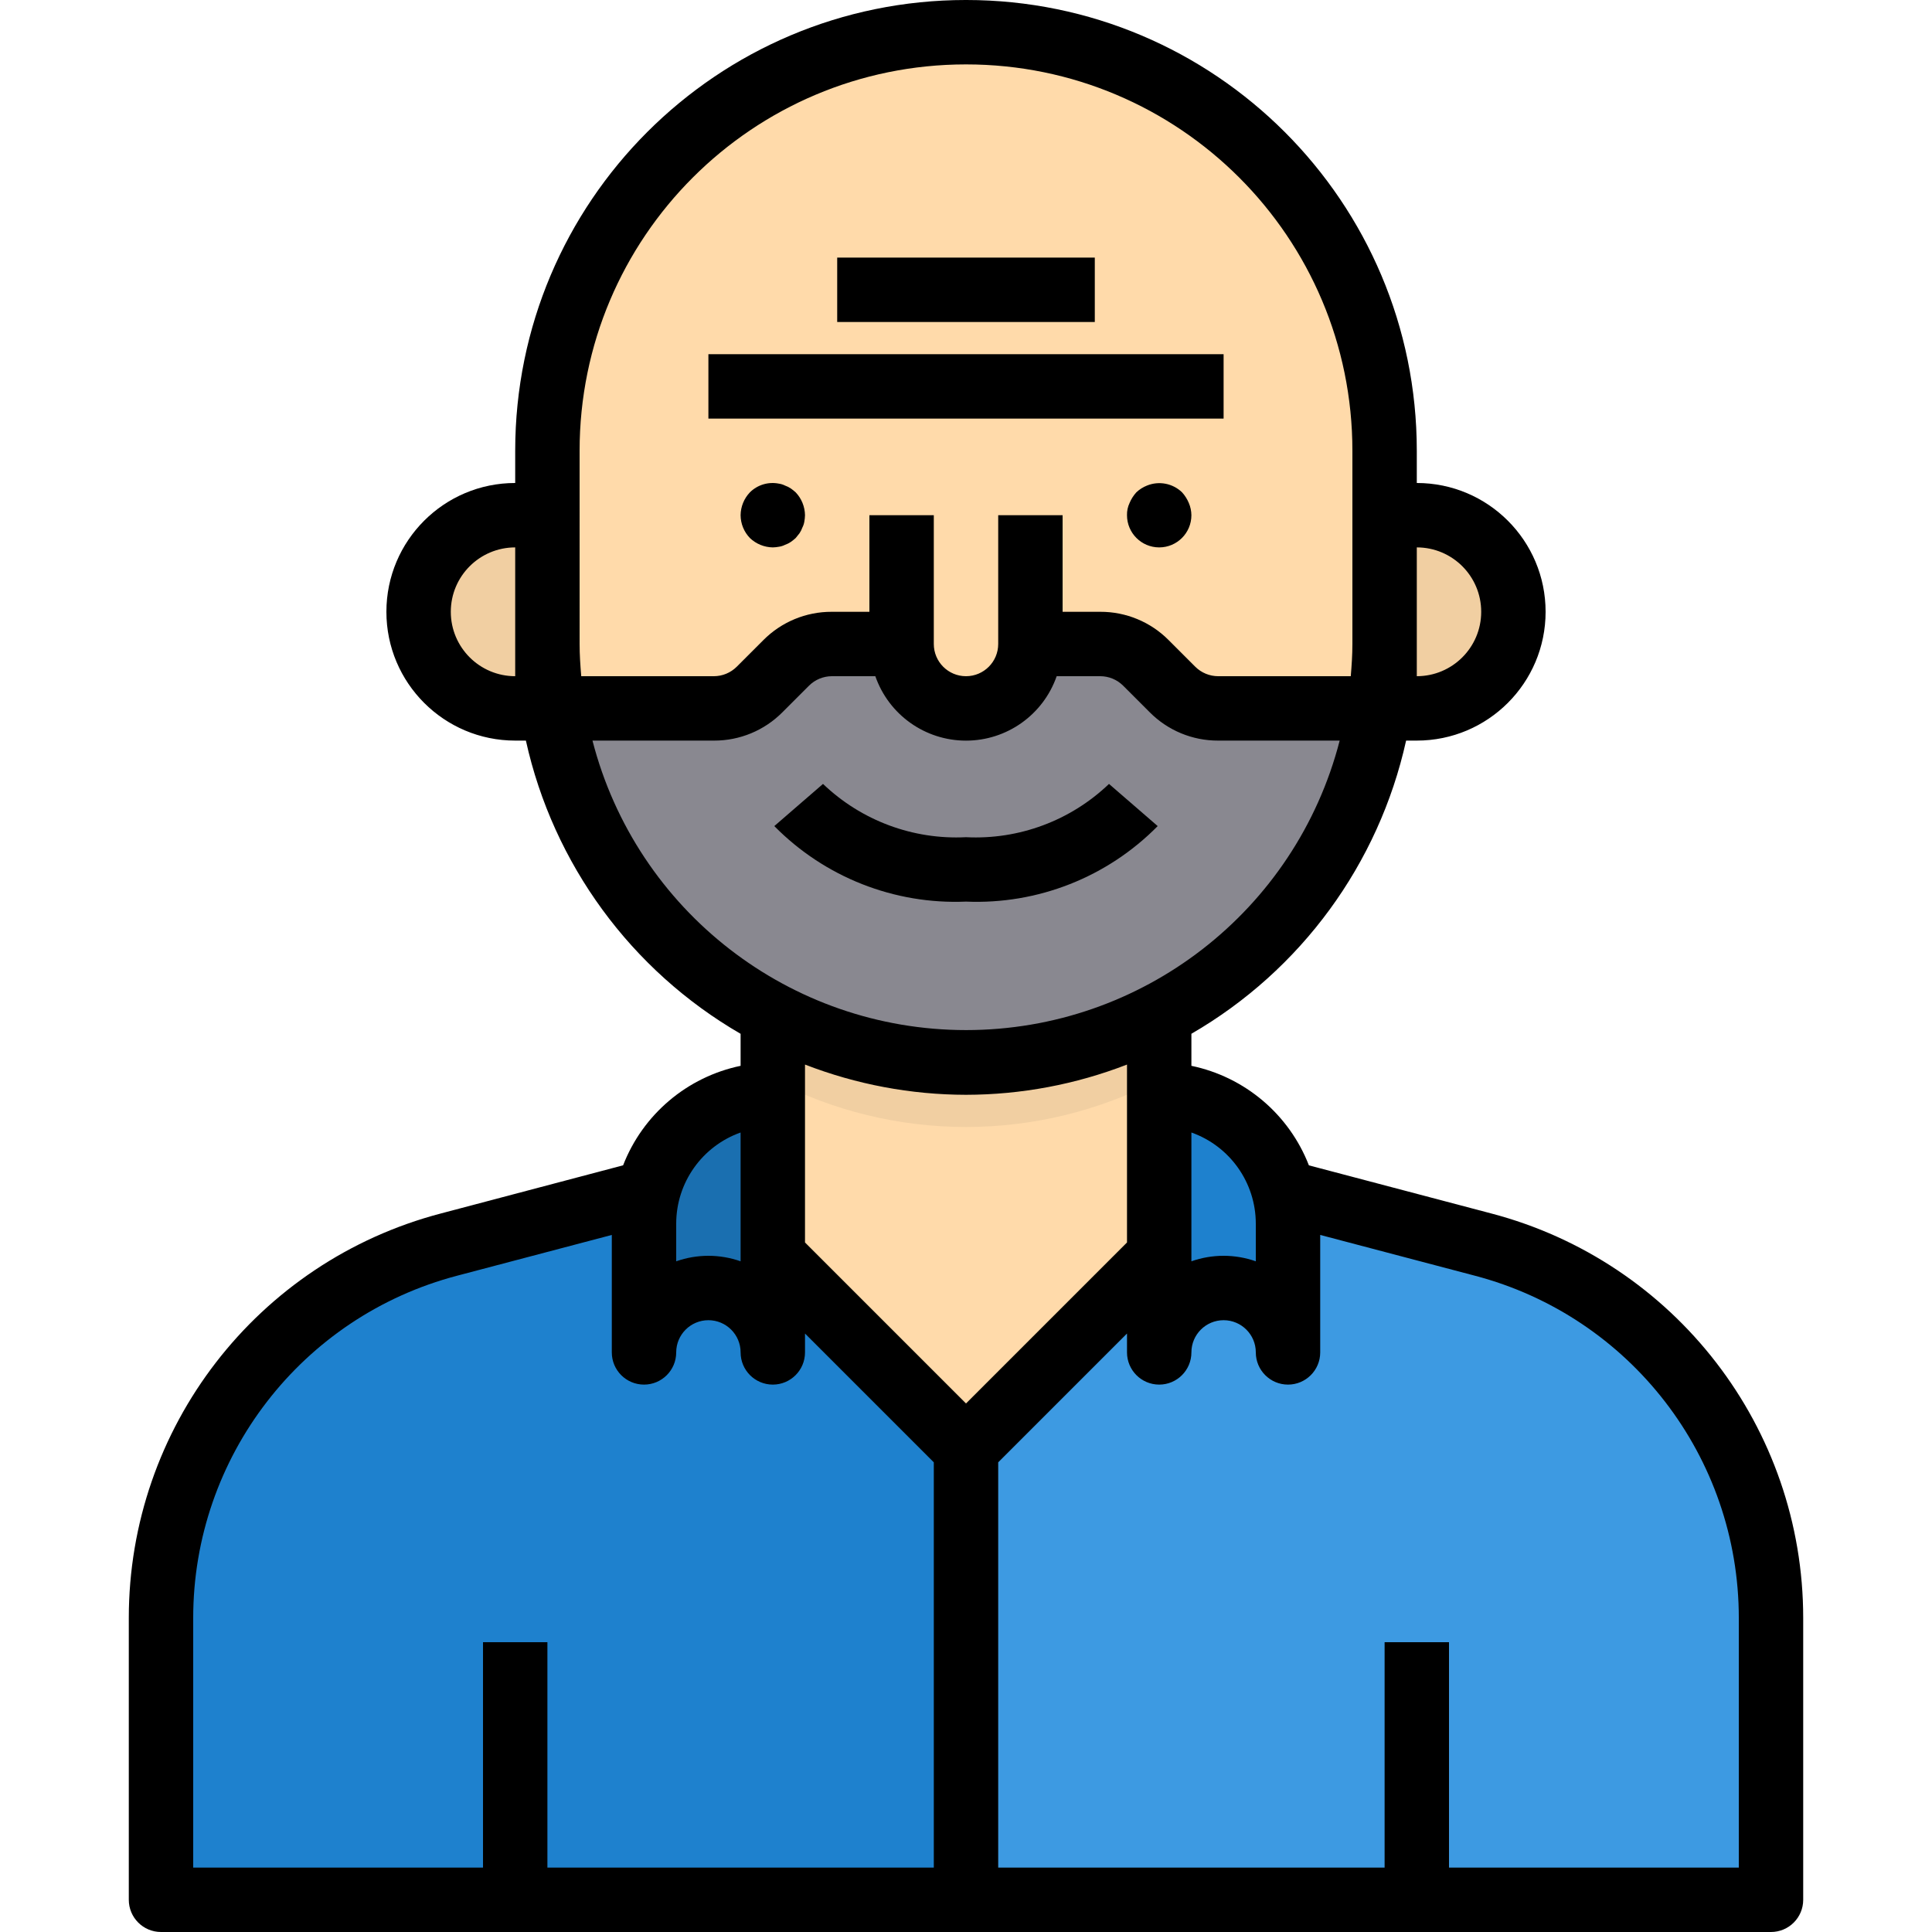 <svg height="480pt" viewBox="-31 0 479 480" width="480pt" xmlns="http://www.w3.org/2000/svg"><path d="m112.5 160v16h-16c-13.254 0-24-10.746-24-24s10.746-24 24-24h16zm0 0" fill="#f1cfa2"/><path d="m320.5 472h-112v-112l48-48v24c0-8.836 7.164-16 16-16s16 7.164 16 16v-32c.023-2.648-.324-5.289-1.039-7.84l49.438 13.039c42.203 11.043 71.629 49.18 71.602 92.801v70zm0 0" fill="#3d9ae2"/><path d="m320.5 128c13.254 0 24 10.746 24 24s-10.746 24-24 24h-16v-48zm0 0" fill="#f1cfa2"/><path d="m224.5 160c-.027 8.824-7.176 15.973-16 16-8.809-.066-15.934-7.191-16-16h-17.359c-4.266 0-8.352 1.699-11.359 4.719l-6.562 6.562c-3.008 3.02-7.094 4.719-11.359 4.719h-40.16c-.805-5.297-1.207-10.645-1.199-16v-48c0-57.438 46.562-104 104-104s104 46.562 104 104v48c.008 5.355-.395 10.703-1.199 16h-40.16c-4.266 0-8.352-1.699-11.359-4.719l-6.562-6.562c-3.008-3.02-7.094-4.719-11.359-4.719zm0 0" fill="#ffdaaa"/><path d="m271.141 176h40.16c-7.918 50.645-51.539 87.98-102.801 87.98s-94.883-37.336-102.801-87.98h40.16c4.266 0 8.352-1.699 11.359-4.719l6.562-6.562c3.008-3.02 7.094-4.719 11.359-4.719h17.359c.066 8.809 7.191 15.934 16 16 8.824-.027 15.973-7.176 16-16h17.359c4.266 0 8.352 1.699 11.359 4.719l6.562 6.562c3.008 3.02 7.094 4.719 11.359 4.719zm0 0" fill="#898890"/><path d="m288.5 304v32c0-8.836-7.164-16-16-16s-16 7.164-16 16v-64c8.484.016 16.621 3.379 22.641 9.359 4.066 4.086 6.941 9.203 8.32 14.801.715 2.551 1.062 5.191 1.039 7.84zm0 0" fill="#1e81ce"/><path d="m256.5 252.238v59.762l-48 48-48-48v-59.762c30.078 15.68 65.922 15.68 96 0zm0 0" fill="#ffdaaa"/><path d="m96.5 472h-88v-70c-.027-43.621 29.398-81.758 71.602-92.801l49.438-13.039c-.715 2.551-1.062 5.191-1.039 7.84v32c0-8.836 7.164-16 16-16s16 7.164 16 16v-24l48 48v112zm0 0" fill="#1e81ce"/><path d="m160.5 312v24c0-8.836-7.164-16-16-16s-16 7.164-16 16v-32c-.023-2.648.324-5.289 1.039-7.84 1.379-5.598 4.254-10.715 8.32-14.801 6.02-5.98 14.156-9.344 22.641-9.359zm0 0" fill="#1a6fb0"/><path d="m256.5 252.238v16c-30.078 15.68-65.922 15.68-96 0v-16c30.078 15.68 65.922 15.68 96 0zm0 0" fill="#f1cfa2"/><path d="m338.941 301.465-45.25-11.938c-4.914-12.652-15.902-21.961-29.191-24.727v-7.961c27.195-15.742 46.543-42.164 53.344-72.84h2.656c17.672 0 32-14.328 32-32s-14.328-32-32-32v-8c0-61.855-50.145-112-112-112s-112 50.145-112 112v8c-17.672 0-32 14.328-32 32s14.328 32 32 32h2.656c6.797 30.68 26.148 57.105 53.344 72.848v7.953c-13.289 2.766-24.273 12.066-29.191 24.719l-45.207 11.945c-45.723 11.965-77.609 53.273-77.602 100.535v70c0 4.418 3.582 8 8 8h400c4.418 0 8-3.582 8-8v-70c.012-47.25-31.855-88.555-77.559-100.535zm-58.441 2.535v9.367c-5.176-1.824-10.824-1.824-16 0v-32c9.582 3.402 15.988 12.465 16 22.633zm56-152c0 8.836-7.164 16-16 16v-32c8.836 0 16 7.164 16 16zm-224-40c0-53.02 42.98-96 96-96s96 42.98 96 96v48c0 2.703-.184 5.352-.406 8h-32.969c-2.121-.008-4.152-.852-5.656-2.344l-6.625-6.625c-4.488-4.516-10.598-7.051-16.969-7.031h-9.375v-24h-16v32c0 4.418-3.582 8-8 8s-8-3.582-8-8v-32h-16v24h-9.375c-6.371-.02-12.48 2.516-16.969 7.031l-6.625 6.625c-1.504 1.492-3.535 2.336-5.656 2.344h-32.969c-.223-2.648-.406-5.297-.406-8zm-16 56c-8.836 0-16-7.164-16-16s7.164-16 16-16zm19.199 16h30.215c6.371.02 12.48-2.516 16.969-7.031l6.625-6.625c1.496-1.484 3.512-2.324 5.617-2.344h10.848c3.34 9.586 12.379 16.008 22.527 16.008s19.188-6.422 22.527-16.008h10.848c2.121.008 4.152.852 5.656 2.344l6.625 6.625c4.488 4.516 10.598 7.051 16.969 7.031h30.215c-10.918 42.336-49.098 71.922-92.82 71.922-43.723 0-81.902-29.586-92.82-71.922zm92.801 88c13.684-.02 27.242-2.566 40-7.512v44.199l-40 40-40-40v-44.199c12.758 4.945 26.316 7.492 40 7.512zm-72 32c.012-10.168 6.418-19.23 16-22.633v32c-5.176-1.824-10.824-1.824-16 0zm-120 98c-.012-39.969 26.941-74.918 65.602-85.062l38.398-10.121v29.184c0 4.418 3.582 8 8 8s8-3.582 8-8 3.582-8 8-8 8 3.582 8 8 3.582 8 8 8 8-3.582 8-8v-4.688l32 32v100.688h-96v-56h-16v56h-72zm384 62h-72v-56h-16v56h-96v-100.688l32-32v4.688c0 4.418 3.582 8 8 8s8-3.582 8-8 3.582-8 8-8 8 3.582 8 8 3.582 8 8 8 8-3.582 8-8v-29.184l38.398 10.121c38.66 10.145 65.613 45.094 65.602 85.062zm0 0"/><path d="m262.18 122.32c-2.316-2.238-5.738-2.895-8.719-1.68-.98.387-1.875.957-2.641 1.68-.707.777-1.273 1.672-1.68 2.641-.449.949-.668 1.988-.641 3.039 0 4.418 3.582 8 8 8s8-3.582 8-8c-.012-1.047-.23-2.078-.641-3.039-.406-.969-.973-1.863-1.68-2.641zm0 0"/><path d="m164.98 121.359c-.445-.301-.93-.543-1.441-.719-.477-.242-.996-.406-1.527-.48-2.609-.523-5.309.285-7.199 2.16-1.461 1.531-2.289 3.562-2.312 5.68.012 2.121.844 4.156 2.32 5.68 1.531 1.461 3.562 2.289 5.68 2.32.508-.012 1.012-.066 1.512-.16.531-.074 1.051-.238 1.527-.48.512-.176.996-.418 1.441-.719.418-.297.816-.617 1.199-.961l.961-1.199c.301-.449.539-.934.719-1.441.234-.449.391-.938.473-1.438.098-.531.156-1.066.168-1.602-.031-2.117-.859-4.145-2.32-5.68-.383-.344-.781-.664-1.199-.961zm0 0"/><path d="m144.5 88h128v16h-128zm0 0"/><path d="m176.5 64h64v16h-64zm0 0"/><path d="m256.125 205.238-12.098-10.477c-9.516 9.113-22.367 13.906-35.527 13.238-13.16.668-26.012-4.125-35.527-13.238l-12.098 10.477c12.516 12.699 29.812 19.516 47.625 18.762 17.812.754 35.109-6.062 47.625-18.762zm0 0"/></svg>